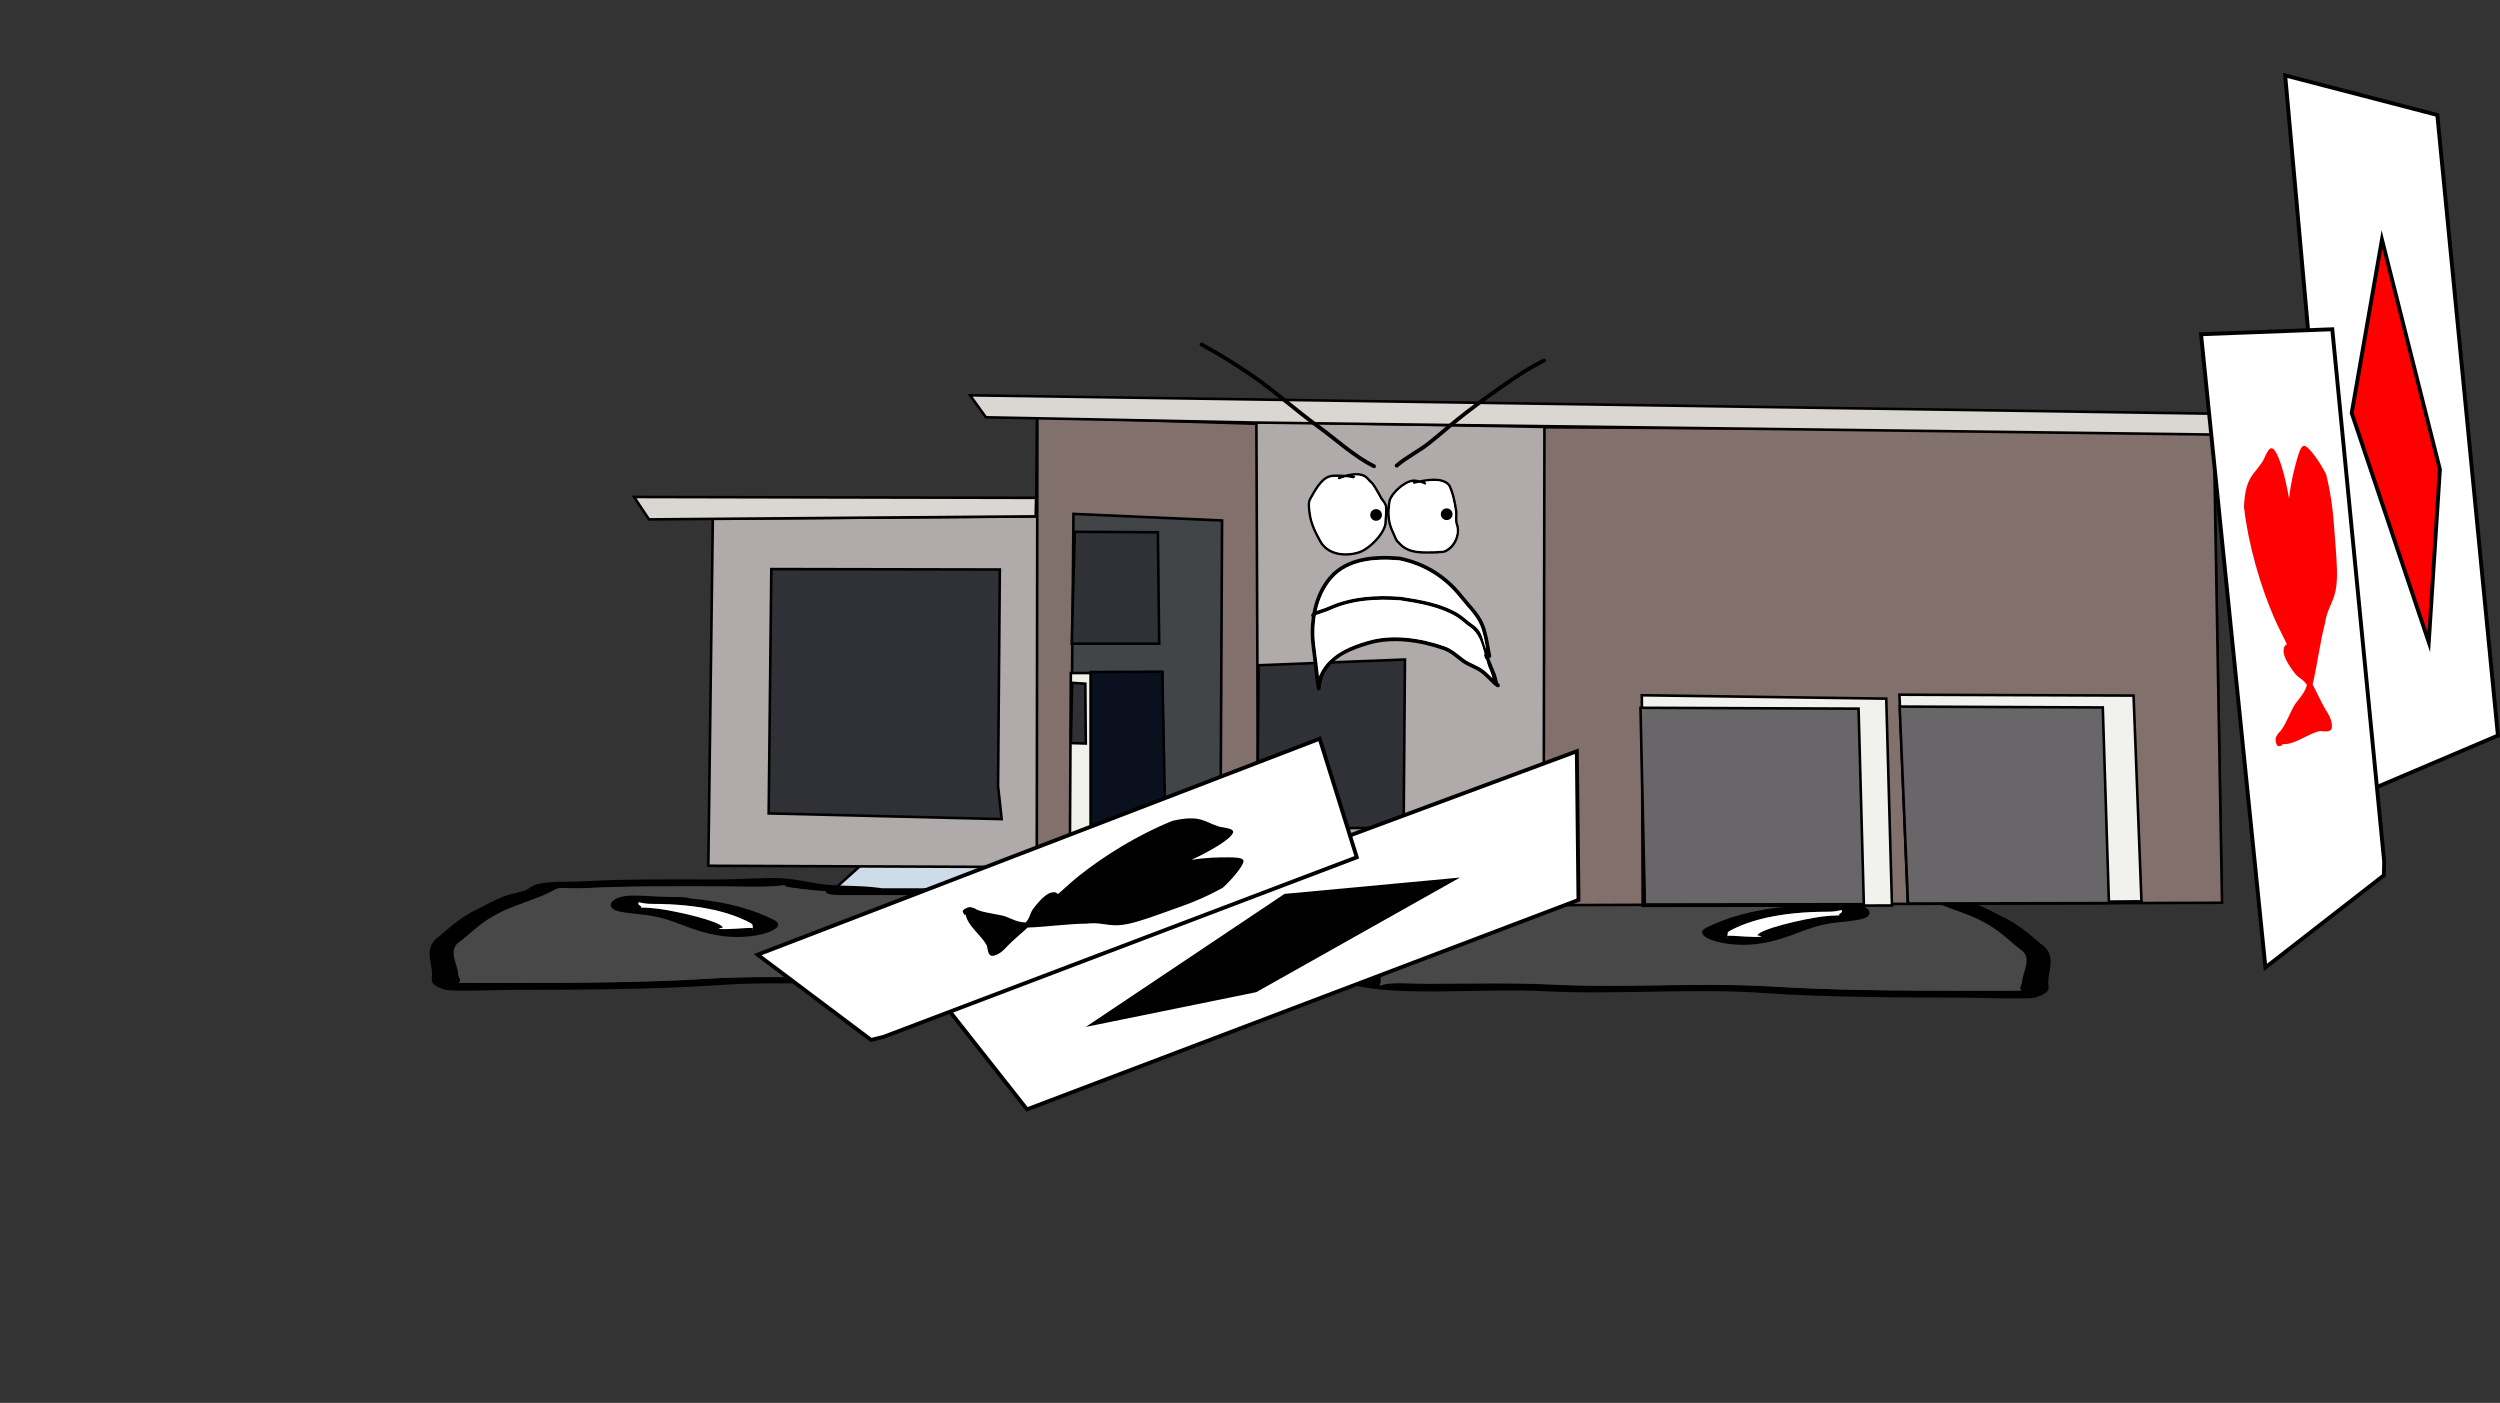 <svg version="1.1" xmlns="http://www.w3.org/2000/svg" xmlns:xlink="http://www.w3.org/1999/xlink" width="960.598" height="539.039" viewBox="0,0,960.598,539.039"><rect x="0" y="0" width="960.598" height="539.039" fill="#333333" stroke="none"/><g transform="translate(159.73,89.52)"><g data-paper-data="{&quot;isPaintingLayer&quot;:true}" fill-rule="nonzero" stroke-linejoin="miter" stroke-miterlimit="10" stroke-dasharray="" stroke-dashoffset="0" style="mix-blend-mode: normal"><path d="M-159.73,449.52v-539.039h959.459v539.039z" fill="none" stroke="#f00000" stroke-width="0" stroke-linecap="butt"/><path d="M158.899,253.874l33.289,-29.892l93.013,-0.267l-19.582,30.159z" data-paper-data="{&quot;index&quot;:null}" fill="#cedce9" stroke="#000000" stroke-width="1" stroke-linecap="round"/><path d="M367.931,256.874l-19.582,-30.159l93.013,0.267l33.289,29.892z" data-paper-data="{&quot;index&quot;:null}" fill="#cedce9" stroke="#000000" stroke-width="1" stroke-linecap="round"/><path d="M483.498,255.307c-2.517,0.331 -4.992,0.52 -7.442,0.656c0.017,0.051 0.025,0.104 0.025,0.159c0,1.346 -5.125,1.346 -5.125,1.346c-22.636,0 -45.271,0 -67.907,0c-5.825,0 -20.318,-0.611 -24.615,0.194c-2.475,0.464 -4.246,0.418 -7.417,0.479c-0.358,0.007 -1.009,0.022 -1.584,0.031c3.066,0.575 1.584,5.888 1.584,7.373c0,6.282 0,12.563 0,18.845c0,1.122 0,2.243 0,3.365c0,0.449 -0.901,1.727 0,1.346c3.429,-1.45 10.122,-0.67 17.938,-0.673c15.406,-0.005 31.9,-0.438 47.031,0.29c27.631,1.451 57.338,-0.868 84.748,0.75c23.085,1.516 50.72,1.652 74.505,1.652c5.979,0 11.958,0 17.938,0c0.9,0 2.312,-0.032 3.775,-0.067c-1.471,-0.691 0.069,-2.36 0.069,-3.298c0,-3.505 4.473,-9.55 -1.018,-12.698c-4.852,-3.823 -7.922,-7.505 -15.837,-11.318c-5.84,-2.813 -14.932,-5.307 -19.764,-8.102c-2.343,-1.666 -4.44,-0.475 -12.069,-0.861c-16.881,-0.853 -33.812,-0.673 -51.251,-0.673c-6.357,0 -14.34,0.339 -20.5,0c-1.3,-0.072 -3.744,-0.338 -5.576,-0.555c3.35,0.68 -4.295,1.337 -7.507,1.759zM403.049,254.776c17.107,0 34.215,0 51.322,0c0.494,-0.065 0.987,-0.13 1.48,-0.194c6.5,-0.854 12.369,-0.627 17.938,-1.01c7.589,-0.521 12.129,-2.275 19.959,-2.692c4.498,-0.24 16.957,0.531 23.333,0.531c17.29,0 34.561,-0.26 51.251,0.673c9.376,0.524 17.299,-0.497 21.684,2.62c0.646,1.184 5.82,1.924 8.526,2.835c4.135,1.392 7.591,3.454 10.791,4.995c7.932,3.821 11.42,7.752 16.393,11.67c4.445,4.131 1.544,9.253 1.544,13.55c0,2.376 1.426,4.05 -5.125,6.057c-2.284,0.7 -23.388,0 -26.907,0c-24.533,0 -53.197,-0.171 -76.991,-1.733c-26.139,-2.007 -57.254,0.698 -84.272,-0.721c-21.772,-1.288 -55.379,2.143 -73.209,-2.257c-1.765,-0.436 0,-3.994 0,-4.711c0,-6.282 0,-12.563 0,-18.845c0,-2.1 -3.525,-7.114 1.822,-8.678c9.331,-2.729 26.795,-2.09 40.459,-2.09z" data-paper-data="{&quot;index&quot;:null}" fill="#000000" stroke="none" stroke-width="1" stroke-linecap="butt"/><path d="M475.984,255.898c2.45,-0.136 4.955,-0.327 7.472,-0.658c3.213,-0.422 10.888,-1.08 7.538,-1.76c1.832,0.218 4.296,0.484 5.596,0.555c6.16,0.339 14.215,0.003 20.572,0.003c17.439,0 34.48,-0.161 51.36,0.692c7.629,0.385 9.742,-0.8 12.085,0.866c4.832,2.795 13.962,5.309 19.802,8.122c7.915,3.813 10.995,7.52 15.848,11.343c5.491,3.149 0.994,9.217 0.994,12.722c0,0.938 -1.55,2.613 -0.079,3.303c-1.462,0.035 -2.877,0.068 -3.777,0.068c-5.979,0 -11.969,0.004 -17.948,0.004c-23.785,0 -51.531,-0.113 -74.617,-1.629c-27.41,-1.617 -57.389,0.689 -85.019,-0.763c-15.131,-0.728 -31.672,-0.311 -47.078,-0.305c-7.815,0.003 -14.514,-0.78 -17.944,0.67c-0.901,0.381 -0.004,-0.899 -0.004,-1.348c0,-1.122 -0.009,-2.249 -0.009,-3.371c0,-6.282 -0.011,-12.601 -0.011,-18.882c0,-1.485 1.498,-6.811 -1.569,-7.386c0.575,-0.009 1.227,-0.024 1.585,-0.031c3.171,-0.061 4.946,-0.017 7.421,-0.481c4.296,-0.805 18.803,-0.201 24.628,-0.201c22.636,0 45.392,-0.027 68.028,-0.027c0,0 5.15,-0.002 5.15,-1.348c0,-0.055 -0.008,-0.108 -0.025,-0.159z" data-paper-data="{&quot;noHover&quot;:false,&quot;origItem&quot;:[&quot;Path&quot;,{&quot;applyMatrix&quot;:true,&quot;segments&quot;:[[[579.60736,595.76373],[0.95609,-0.20262],[0.00646,0.07548]],[[579.61718,596],[0,-0.08208],[0,2]],[[577.61718,598],[0,0],[-8.83333,0]],[[551.11718,598],[8.83333,0],[-2.27308,0]],[[541.51161,598.28885],[1.67648,-1.19621],[-0.96568,0.68904]],[[538.61718,599],[1.23739,-0.09027],[-0.13966,0.01019]],[[537.99901,599.04541],[0.22447,-0.0134],[1.19653,0.85421]],[[538.61718,610],[0,-2.20646],[0,9.33333]],[[538.61718,638],[0,-9.33333],[0,1.66667]],[[538.61718,643],[0,-1.66667],[0,0.66667]],[[538.61718,645],[-0.35177,0.56631],[1.33831,-2.15456]],[[545.61718,644],[-3.04994,0.00386],[6.01206,-0.00761]],[[563.97058,644.43107],[-5.90478,-1.08158],[10.78253,2.15651]],[[597.04254,645.54479],[-10.6965,-2.40266],[9.00888,2.25222]],[[626.11718,648],[-9.28168,0],[2.33333,0]],[[633.11718,648],[-2.33333,0],[0.35109,0]],[[634.59021,647.90091],[-0.5707,0.05184],[-0.57412,-1.02596]],[[634.61718,643],[0,1.39387],[0,-5.20707]],[[634.21982,624.13246],[2.14282,4.67827],[-1.8936,-5.6808]],[[628.03948,607.31672],[3.08887,5.66543],[-2.2791,-4.1802]],[[620.32688,595.27881],[1.8857,4.15235],[-0.91417,-2.47477]],[[615.61718,594],[2.9771,0.57275],[-6.58756,-1.26734]],[[595.61718,593],[6.8054,0],[-2.48058,0]],[[587.61718,593],[2.40395,0.50364],[-0.50743,-0.10631]],[[585.44122,592.1748],[0.71481,0.32365],[1.30749,1.01011]],[[582.51161,594.78885],[1.25365,-0.62682],[-0.98239,0.4912]]],&quot;closed&quot;:true}],&quot;index&quot;:null}" fill="#484848" stroke="none" stroke-width="1" stroke-linecap="butt"/><path d="M547.832,260.833c0,-0.156 -0.071,-0.417 -0.139,-0.674c-0.264,0.104 -0.658,0.193 -1.164,0.269c-1.518,0.406 -3.822,0.406 -3.822,0.406c-19.521,0 -30.797,3.573 -37.698,7.332c-0.812,0.426 -0.74,0.94 -0.74,1.417c0,0.136 -0.049,0.351 -0.103,0.574c0.052,-0.072 0.18,-0.131 0.443,-0.169c1.159,-0.167 11.237,0.857 12.473,0.267c0.372,-0.177 -1.823,-0.21 -1.702,-0.41c1.489,-2.455 17.275,-6.169 25.035,-7.188c2.013,-0.264 4.278,-0.397 6.531,-0.458c-0.881,-0.36 0.886,-0.912 0.886,-1.366zM504.138,270.268c-0.116,0.479 -0.219,0.936 0.13,0.66c0.239,-0.188 -0.106,-0.453 -0.13,-0.66zM495.841,266.961c7.325,-3.627 17.067,-6.934 32.248,-8.235c1.426,-0.585 4.368,-0.585 4.368,-0.585h2.563c5.802,0 8.872,-0.531 15.105,-0.531c8.655,0 10.662,4.52 6.136,5.844c-2.856,0.835 -7.437,1.109 -11.261,1.612c-11.317,1.486 -15.516,5.757 -27.917,7.882c-13.143,2.252 -27.613,-2.639 -21.24,-5.986z" data-paper-data="{&quot;index&quot;:null}" fill="#000000" stroke="none" stroke-width="1" stroke-linecap="butt"/><path d="M547.883,260.114c0.068,0.257 0.151,0.522 0.151,0.678c0,0.455 -1.746,1.015 -0.865,1.375c-2.252,0.061 -4.531,0.188 -6.544,0.453c-7.76,1.019 -23.623,4.714 -25.111,7.169c-0.121,0.2 1.83,0.351 1.458,0.528c-1.237,0.589 -11.401,-0.452 -12.56,-0.285c-0.262,0.038 -0.39,0.097 -0.442,0.169c0.054,-0.223 0.094,-0.442 0.094,-0.577c0,-0.477 -0.094,-1 0.718,-1.426c6.901,-3.759 18.583,-7.411 38.105,-7.411c0,0 2.314,0.003 3.833,-0.403c0.506,-0.076 0.9,-0.164 1.164,-0.269z" data-paper-data="{&quot;noHover&quot;:false,&quot;origItem&quot;:[&quot;Path&quot;,{&quot;applyMatrix&quot;:true,&quot;segments&quot;:[[[607.563,601.99816],[0.02649,0.38155],[-0.10299,0.15484]],[[607.10872,602.39727],[0.1976,-0.11227],[-0.59254,0.60273]],[[605.61718,603],[0,0],[-7.618,0]],[[590.90604,613.89443],[2.69308,-5.58508],[-0.31682,0.63364]],[[590.61718,616],[0,-0.70843],[0,0.20156]],[[590.57685,616.85325],[0.02106,-0.33136],[0.02013,-0.10671]],[[590.74964,616.60263],[-0.10238,0.05628],[0.45234,-0.24865]],[[595.61718,617],[-0.48256,0.87548],[0.14503,-0.26312]],[[594.95308,616.3906],[-0.04725,0.29671],[0.58086,-3.64773]],[[604.72276,605.71115],[-3.02833,1.51416],[0.78545,-0.39273]],[[607.27135,605.03032],[-0.87898,0.0905],[-0.34365,-0.53523]],[[607.61718,603],[0,0.6759],[0,-0.23192]]],&quot;closed&quot;:true}],&quot;index&quot;:null}" fill="#ffffff" stroke="none" stroke-width="1" stroke-linecap="butt"/><g><g stroke="#000000" stroke-width="1" stroke-linecap="round"><path d="M112.44,243.144l1.721,-133.358l124.253,-0.86l0.287,-37.857l259.26,4.589l192.868,1.434l3.155,179.245l-261.554,1.721l-30.974,-13.766z" fill="#b0aaaa"/><path d="M238.636,243.483l0.234,-172.75l84.154,2.571l0.701,170.88z" fill="#82706c"/><path d="M251.554,243.506l1.183,-135.566l57.098,2.534l-0.676,133.285z" fill="#414548"/><path d="M287.704,234.299l-36.32,-0.676l0.338,-64.531h35.137z" fill="#f0f1ea"/><path d="M286.86,168.586l1.351,66.389l-28.887,-1.52v-64.742z" fill="#0b101f"/><path d="M252.229,172.851l5.068,0.338l0.169,22.974l-5.744,-0.169z" fill="#2f3137"/><path d="M253.243,114.824l31.928,0.169l0.507,42.824h-33.617z" fill="#2f3137"/><path d="M225.158,225.219l-89.532,-2.196l1.014,-93.882l87.801,0.169l-0.676,83.282z" fill="#2f3137"/><path d="M323.349,230.118l0.507,-64.024l56.253,-2.196l-0.507,64.7l-57.267,0.169z" fill="#2f3137"/><path d="M433.364,258.287l0.338,-183.626l257.153,1.351l3.21,181.346z" fill="#82706c"/><path d="M471.457,258.541l-0.338,-80.917l93.925,1.309l2.196,79.481z" fill="#f1f2ee"/><path d="M472.302,258.034l-1.689,-75.596l83.789,0.338l2.027,75.131z" fill="#686669"/><path d="M573.322,257.527l-3.21,-80.115l89.955,0.338l3.041,79.059z" fill="#f1f2ee"/><path d="M573.406,257.654l-3.21,-75.68l78.045,0.338l2.365,75.174z" fill="#686669"/><path d="M238.208,108.869l-148.565,1.183l-5.744,-8.615l154.486,0.338z" fill="#dad6d1"/><path d="M322.638,72.845l-103.554,-2.027l-6.081,-8.446l502.607,7.433l-2.027,7.94z" fill="#dad6d1"/></g><path d="M357.128,92.894c2.673,-0.73 6.003,-1.074 7.98,0.282c1.086,0.745 1.827,1.905 2.848,2.729c1.409,1.864 2.3,3.807 3.499,5.81c0.719,1.201 1.624,1.848 1.844,3.351c0.032,0.222 0.056,0.445 0.073,0.668c0.076,-0.929 0.204,-1.905 0.373,-2.953c0.979,-3.435 6.775,-8.665 10.583,-8.04c0.473,0.095 0.942,0.177 1.406,0.272c4.047,-0.781 9.2,-1.43 11.786,1.681c1.498,2.963 2.24,6.841 2.73,10.099c0.237,1.577 -0.333,3.553 0.282,5.01c1.314,4.055 -0.867,9.278 -4.861,10.941c-1.067,0.444 -2.204,0.134 -3.298,0.446c-5.217,0.007 -11.129,0.742 -15.019,-3.916c-1.183,-0.941 -1.294,-2.023 -1.935,-3.299c-1.37,-2.726 -1.994,-5.025 -2.109,-7.495c-0.089,1.073 -0.21,2.152 -0.212,3.23c-0.721,4.362 -6.237,9.895 -10.237,11.355c-5.752,1.861 -12.716,1.104 -15.782,-4.511c-2.145,-3.945 -3.744,-7.219 -4.176,-11.696c-0.18,-1.873 -0.448,-3.575 0.579,-5.246c1.645,-2.865 4.03,-7.447 7.424,-8.489c1.881,-0.578 4.245,-0.252 6.223,-0.228zM354.576,93.785c-1.176,-0.045 -2.36,-0.027 -3.367,0.29c-3.103,0.975 -5.376,5.423 -6.869,8.05c-0.919,1.441 -0.595,3.014 -0.442,4.638c0.408,4.335 1.961,7.487 4.058,11.311c2.781,5.095 9.341,5.858 14.575,4.046c3.624,-1.32 8.9,-6.518 9.569,-10.493c-0.006,-2.165 0.5,-4.324 0.207,-6.423c-0.185,-1.33 -1.057,-1.888 -1.701,-2.959c-1.167,-1.943 -2.021,-3.83 -3.369,-5.644c-0.969,-0.767 -1.652,-1.871 -2.665,-2.58c-1.09,-0.763 -2.712,-0.896 -4.372,-0.719c0.05,0.011 0.1,0.023 0.15,0.035c0.056,-0.021 0.122,-0.033 0.201,-0.033c0.5,0 0.5,0.5 0.5,0.5l-0.635,0.583c-1.075,-0.303 -2.077,-0.337 -3.167,-0.493c-0,0 -0,0 -0,0c-0.849,0.242 -1.617,0.52 -2.218,0.778c0,0 -0.46,0.197 -0.657,-0.263c-0.151,-0.352 0.083,-0.55 0.201,-0.623zM388.226,96.53c-0.277,0.416 -0.693,0.139 -0.693,0.139l-0.226,-0.161c-0.515,-0.223 -1.048,-0.367 -1.59,-0.483c-0.724,0.146 -1.399,0.292 -1.994,0.411c0,0 -0.49,0.098 -0.588,-0.392c-0.029,-0.143 -0.007,-0.253 0.038,-0.336c-3.241,0.38 -7.696,4.651 -8.452,7.289c-0.783,4.943 -0.633,8.061 1.593,12.532c0.598,1.202 0.653,2.156 1.74,3.031c3.674,4.419 9.264,3.633 14.18,3.639c0.984,-0.281 2.105,0.042 3.032,-0.37c3.434,-1.526 5.579,-6.064 4.327,-9.682c-0.615,-1.601 -0.073,-3.511 -0.331,-5.199c-0.481,-3.152 -1.159,-6.828 -2.579,-9.707c-1.887,-2.237 -5.585,-2.122 -8.894,-1.596l0.299,0.191c0,0 0.416,0.277 0.139,0.693z" fill="#000000" stroke="none" stroke-width="0.5" stroke-linecap="butt"/><path d="M388.084,95.887l-0.293,-0.291c3.308,-0.526 7.036,-0.629 8.923,1.608c1.42,2.878 2.115,6.585 2.596,9.738c0.258,1.688 -0.285,3.619 0.33,5.219c1.252,3.618 -0.915,8.186 -4.349,9.712c-0.927,0.412 -2.057,0.094 -3.041,0.375c-4.916,-0.007 -10.557,0.77 -14.232,-3.649c-1.087,-0.875 -1.15,-1.839 -1.749,-3.041c-2.226,-4.471 -2.378,-7.637 -1.596,-12.58c0.756,-2.638 5.241,-6.935 8.483,-7.315c-0.045,0.084 -0.067,0.193 -0.038,0.336c0.098,0.49 0.59,0.392 0.59,0.392c0.596,-0.119 1.278,-0.267 2.002,-0.413c0.542,0.116 1.081,0.26 1.596,0.482l0.227,0.161c0,0 0.419,0.278 0.696,-0.139c0.277,-0.416 -0.147,-0.594 -0.147,-0.594z" data-paper-data="{&quot;noHover&quot;:false,&quot;origItem&quot;:[&quot;Path&quot;,{&quot;applyMatrix&quot;:true,&quot;segments&quot;:[[[308.47177,100.03618],[0.27735,-0.41603],[-0.27735,0.41603]],[307.77839,100.17485],[[307.5525,100.01422],[0,0],[-0.51505,-0.223]],[[305.96247,99.53143],[0.54184,0.11602],[-0.72407,0.14635]],[[303.96799,99.94284],[0.59563,-0.11916],[0,0]],[[303.37964,99.55061],[0.09806,0.49029],[-0.02859,-0.14296]],[[303.41719,99.21448],[-0.04471,0.08356],[-3.24137,0.38041]],[[294.9655,106.50324],[0.75552,-2.6377],[-0.78265,4.94263]],[[296.55845,119.0357],[-2.22594,-4.47122],[0.59818,1.20156]],[[298.29855,122.06638],[-1.0874,-0.87458],[3.67443,4.41893]],[[312.47848,125.70572],[-4.91596,-0.00661],[0.98396,-0.28113]],[[315.51043,125.33526],[-0.92712,0.41196],[3.4342,-1.52597]],[[319.8374,115.65312],[1.25178,3.6182],[-0.6145,-1.60081]],[[319.50668,110.45413],[0.25768,1.68784],[-0.48127,-3.15235]],[[316.92798,100.74752],[1.41974,2.87824],[-1.88682,-2.23663]],[[308.03429,99.15136],[3.30841,-0.52621],[0,0]],[308.33309,99.3428]],&quot;closed&quot;:true}]}" fill="#ffffff" stroke="none" stroke-width="0.5" stroke-linecap="butt"/><path d="M354.362,94.36c0.197,0.46 0.659,0.262 0.659,0.262c0.601,-0.258 1.377,-0.537 2.226,-0.779c0,0 0,0 0,0c1.09,0.156 2.104,0.191 3.178,0.494l0.637,-0.583c0,0 -0.019,-0.402 -0.519,-0.402c-0.079,0 -0.145,0.013 -0.201,0.034c-0.05,-0.012 -0.085,-0.122 -0.135,-0.133c1.66,-0.177 3.295,-0.04 4.385,0.723c1.014,0.709 1.707,1.82 2.676,2.587c1.348,1.814 2.216,3.719 3.383,5.662c0.644,1.072 1.52,1.64 1.705,2.971c0.293,2.1 -0.214,4.281 -0.208,6.445c-0.669,3.975 -5.979,9.209 -9.603,10.529c-5.235,1.812 -11.845,1.036 -14.626,-4.059c-2.097,-3.824 -3.664,-7.017 -4.072,-11.351c-0.153,-1.625 -0.473,-3.212 0.446,-4.654c1.493,-2.626 3.79,-7.099 6.893,-8.075c1.008,-0.317 2.202,-0.339 3.377,-0.294c-0.118,0.073 -0.353,0.272 -0.202,0.623z" data-paper-data="{&quot;noHover&quot;:false,&quot;origItem&quot;:[&quot;Path&quot;,{&quot;applyMatrix&quot;:true,&quot;segments&quot;:[[[274.82133,97.29075],[-0.11802,0.07349],[-1.17576,-0.04482]],[[271.45394,97.58086],[1.00763,-0.3167],[-3.10272,0.97518]],[[264.58494,105.63052],[1.49349,-2.62619],[-0.91903,1.44111]],[[264.14308,110.26887],[-0.15289,-1.62484],[0.40787,4.33461]],[[268.20092,121.58033],[-2.09658,-3.82409],[2.78061,5.0954]],[[282.77619,125.6267],[-5.23455,1.81182],[3.62416,-1.31971]],[[292.3456,115.13362],[-0.66922,3.97514],[-0.00646,-2.16473]],[[292.55292,108.71026],[0.29274,2.09981],[-0.18548,-1.33042]],[[290.85159,105.75078],[0.64391,1.07165],[-1.16728,-1.94267]],[[287.48231,100.10682],[1.34819,1.81359],[-0.96854,-0.76661]],[[284.81683,97.52652],[1.0137,0.70943],[-1.09011,-0.76291]],[[280.44518,96.80755],[1.6596,-0.17671],[0.05,0.01106]],[[280.59547,96.84208],[-0.05019,-0.01197],[0.056,-0.02101]],[[280.79694,96.8086],[-0.07897,0],[0.5,0]],[281.29694,97.3086],[[280.66162,97.89203],[0,0],[-1.07454,-0.30265]],[[277.49452,97.39897],[1.08966,0.15567],[-0.00001,0]],[[277.49448,97.39897],[0.00001,0],[-0.84917,0.24197]],[[275.27669,98.17654],[0.60083,-0.2579],[0,0]],[[274.62016,97.91393],[0.19696,0.45957],[-0.15076,-0.35178]]],&quot;closed&quot;:true}]}" fill="#ffffff" stroke="none" stroke-width="0.5" stroke-linecap="butt"/><path d="M366.769,108.345c0,-1.243 1.007,-2.25 2.25,-2.25c1.243,0 2.25,1.007 2.25,2.25c0,1.243 -1.007,2.25 -2.25,2.25c-1.243,0 -2.25,-1.007 -2.25,-2.25z" fill="#000000" stroke="none" stroke-width="0.5" stroke-linecap="butt"/><path d="M393.892,108.068c0,-1.243 1.007,-2.25 2.25,-2.25c1.243,0 2.25,1.007 2.25,2.25c0,1.243 -1.007,2.25 -2.25,2.25c-1.243,0 -2.25,-1.007 -2.25,-2.25z" fill="#000000" stroke="none" stroke-width="0.5" stroke-linecap="butt"/><path d="M301.294,42.505c0.359,-0.658 1.018,-0.299 1.018,-0.299l0.889,0.485c6.642,3.623 12.838,7.519 19.067,11.814c8.638,5.956 16.424,13.088 24.936,19.245c7.038,5.091 13.587,11.339 21.343,15.202c0,0 0.671,0.335 0.335,1.006c-0.335,0.671 -1.006,0.335 -1.006,0.335c-7.829,-3.931 -14.436,-10.182 -21.551,-15.328c-8.502,-6.15 -16.28,-13.277 -24.908,-19.226c-6.186,-4.266 -12.336,-8.133 -18.934,-11.732l-0.889,-0.485c0,0 -0.658,-0.359 -0.299,-1.018z" fill="#000000" stroke="none" stroke-width="0.5" stroke-linecap="butt"/><path d="M434.17,48.709c0.336,0.671 -0.334,1.007 -0.334,1.007l-0.526,0.264c-3.538,1.772 -6.974,3.823 -10.261,6.022c-8.712,5.829 -17.132,11.962 -25.199,18.663c-2.696,2.24 -5.341,4.567 -8.101,6.728c-3.926,3.074 -8.553,5.319 -12.32,8.549c0,0 -0.569,0.488 -1.058,-0.081c-0.488,-0.569 0.081,-1.058 0.081,-1.058c3.792,-3.25 8.438,-5.507 12.386,-8.602c2.742,-2.15 5.372,-4.463 8.053,-6.69c8.107,-6.734 16.569,-12.898 25.323,-18.755c3.338,-2.234 6.83,-4.315 10.423,-6.116l0.526,-0.264c0,0 0.671,-0.336 1.007,0.334z" fill="#000000" stroke="none" stroke-width="0.5" stroke-linecap="butt"/><path d="M410.769,163.307l-0.285,-0.885c0.009,-0.414 0.042,-0.725 0.093,-0.983c-1.063,-3.949 -2.248,-7.807 -5.495,-9.964c-1.836,-1.226 -3.353,-2.875 -5.25,-4.012c-6.388,-3.83 -14.23,-5.121 -21.47,-6.238c-9.121,-0.692 -18.634,-0.169 -27.05,3.703c-1.733,0.762 -3.596,1.244 -5.385,1.926c-0.71,4.137 -0.714,8.409 -0.151,12.35c0.53,3.715 0.868,7.447 1.325,11.172c0.637,-1.558 1.551,-3.108 1.982,-3.689c4.136,-5.577 10.251,-8.019 16.701,-9.916c9.648,-2.832 20.572,-1.101 29.834,2.141c2.918,1.125 5,3.162 7.473,4.957c1.967,1.429 4.508,2.16 6.541,3.521c1.455,0.974 2.768,2.348 4.083,3.652c-0.31,-0.971 -0.585,-2.009 -0.87,-2.606c-0.682,-1.433 -1.181,-3.02 -1.633,-4.647c-0.323,-0.123 -0.443,-0.482 -0.443,-0.482zM346.26,145.158c1.491,-0.542 2.997,-0.949 4.437,-1.599c8.722,-3.923 18.402,-4.547 27.837,-3.825c7.46,1.145 15.497,2.502 22.076,6.445c1.92,1.151 3.447,2.811 5.304,4.047c3.774,2.525 3.789,4.83 5.063,8.798c0.071,0.22 0.142,0.44 0.215,0.659c0.005,-0.017 0.01,-0.034 0.016,-0.052c-0.538,-3.09 -1.103,-6.295 -2.304,-9.076c-1.652,-3.826 -5.289,-7.239 -7.854,-10.481c-5.914,-7.474 -13.708,-12.276 -23.067,-14.235c-8.988,-0.773 -19.564,-0.216 -25.906,7.134c-2.942,3.406 -4.819,7.675 -5.818,12.184zM412.48,163.313c0.744,1.971 1.546,3.917 2.381,5.869c0.539,1.258 0.694,2.503 1.055,3.73l0.39,0.325c0.167,0.138 0.274,0.346 0.274,0.58c0,0.414 -0.336,0.75 -0.75,0.75c-0.157,0 -0.303,-0.048 -0.423,-0.131l-0.838,-0.556l0.011,-0.016l-0.049,-0.011c-1.915,-1.64 -3.707,-3.871 -5.774,-5.246c-2.041,-1.357 -4.561,-2.098 -6.543,-3.523c-2.361,-1.697 -4.338,-3.702 -7.113,-4.766c-8.955,-3.133 -19.561,-4.861 -28.893,-2.11c-6.431,1.892 -13.115,4.461 -16.772,10.514c-1.009,1.67 -1.175,3.615 -1.766,5.432l0.197,0.03l-0.139,0.923c-0.049,0.367 -0.363,0.649 -0.743,0.649c-0.381,0 -0.696,-0.284 -0.744,-0.652l-0.216,-1.473c-0.694,-4.733 -1.056,-9.49 -1.733,-14.217c-0.544,-3.811 -0.573,-7.908 0.02,-11.916c-0.52,-0.462 -0.075,-1.019 -0.075,-1.019l0.305,-0.364c0.966,-5.218 3.021,-10.208 6.401,-14.123c6.699,-7.752 17.75,-8.468 27.259,-7.637c9.731,2.019 17.875,7.016 24.025,14.788c2.654,3.354 6.345,6.858 8.055,10.817c1.231,2.851 1.82,6.115 2.376,9.273c0.085,0.16 0.09,0.334 0.079,0.45c0.163,0.924 0.325,1.837 0.503,2.726c0,0 0.147,0.735 -0.588,0.883c-0.061,0.012 -0.118,0.018 -0.171,0.019z" fill="#000000" stroke="none" stroke-width="0.5" stroke-linecap="butt"/><path d="M411.26,163.801c0.453,1.627 0.949,3.219 1.632,4.652c0.285,0.598 0.558,1.638 0.869,2.609c-1.315,-1.304 -2.721,-2.716 -4.176,-3.69c-2.033,-1.36 -4.574,-2.09 -6.541,-3.519c-2.472,-1.796 -4.557,-3.826 -7.475,-4.95c-9.262,-3.242 -20.087,-4.967 -29.734,-2.135c-6.449,1.897 -12.567,4.325 -16.703,9.902c-0.431,0.581 -1.438,2.167 -2.075,3.726c-0.457,-3.725 -0.799,-7.473 -1.329,-11.187c-0.563,-3.941 -0.557,-8.231 0.152,-12.368c1.79,-0.682 3.653,-1.169 5.387,-1.931c8.416,-3.872 17.971,-4.426 27.093,-3.734c7.24,1.117 15.132,2.438 21.52,6.268c1.897,1.137 3.416,2.797 5.253,4.023c3.247,2.157 4.432,6.032 5.495,9.981c-0.051,0.258 -0.085,0.571 -0.094,0.985l0.284,0.886c0,0 0.119,0.359 0.443,0.482z" data-paper-data="{&quot;noHover&quot;:false,&quot;origItem&quot;:[&quot;Path&quot;,{&quot;applyMatrix&quot;:true,&quot;segments&quot;:[[662.02784,333.62593],[[661.45846,331.85655],[0,0],[0.01775,-0.82774]],[[661.64538,329.88976],[-0.10212,0.51632],[-2.12667,-7.89773]],[[650.65491,309.96177],[6.4945,4.31347],[-3.67269,-2.45251]],[[640.15588,301.93718],[3.79346,2.27464],[-12.77609,-7.6608]],[[597.21642,289.46128],[14.47992,2.23322],[-18.24269,-1.38336]],[[543.11589,296.86648],[16.83212,-7.74357],[-3.46687,1.52433]],[[532.34558,300.718],[3.5793,-1.36398],[-1.4195,8.27427]],[[532.04378,325.41801],[-1.12661,-7.88279],[1.06,7.42944]],[[534.69449,347.76145],[-0.91481,-7.4496],[1.27325,-3.11673]],[[538.65803,340.38394],[-0.86212,1.1624],[8.27288,-11.15429]],[[572.05914,320.55179],[-12.89852,3.79368],[19.29566,-5.66326]],[[631.72637,324.83462],[-18.52424,-6.48497],[5.83554,2.24982]],[[646.67184,334.74947],[-4.9448,-3.59145],[3.93404,2.85733]],[[659.75303,341.79065],[-4.06611,-2.7207],[2.91021,1.94726]],[[667.91973,349.09444],[-2.63069,-2.60834],[-0.62025,-1.9416]],[[666.18037,343.88218],[0.56914,1.19511],[-1.3646,-2.86544]],[[662.91349,334.58901],[0.90571,3.25333],[-0.6469,-0.24681]]],&quot;closed&quot;:true}]}" fill="#ffffff" stroke="none" stroke-width="0.5" stroke-linecap="butt"/><path d="M352.031,132.958c6.342,-7.35 16.963,-7.94 25.951,-7.167c9.359,1.959 17.205,6.805 23.119,14.279c2.565,3.242 6.2,6.673 7.853,10.499c1.201,2.781 1.761,5.997 2.3,9.086c-0.005,0.017 -0.099,-0.012 -0.104,0.005c-0.072,-0.219 -0.144,-0.438 -0.215,-0.658c-1.274,-3.969 -1.293,-6.264 -5.067,-8.789c-1.857,-1.236 -3.386,-2.891 -5.306,-4.042c-6.579,-3.943 -14.563,-5.242 -22.023,-6.387c-9.435,-0.722 -19.068,-0.149 -27.79,3.773c-1.441,0.649 -3.046,1.063 -4.537,1.604c0.998,-4.509 2.879,-8.798 5.821,-12.205z" data-paper-data="{&quot;noHover&quot;:false,&quot;origItem&quot;:[&quot;Path&quot;,{&quot;applyMatrix&quot;:true,&quot;segments&quot;:[[[533.01059,297.32816],[1.99684,-9.01803],[2.98178,-1.08354]],[[541.88556,294.13037],[-2.88143,1.29885],[17.44475,-7.84518]],[[597.55873,286.48088],[-18.86903,-1.44477],[14.91953,2.28982]],[[641.71002,299.37112],[-13.15801,-7.88575],[3.83959,2.30111]],[[652.31901,307.46562],[-3.71498,-2.47233],[7.54804,5.04942]],[[662.4459,325.06234],[-2.54796,-7.93732],[0.14136,0.44036]],[[662.87521,326.38014],[-0.14483,-0.4382],[0.01045,-0.03407]],[[662.90653,326.27657],[-0.01044,0.03498],[-1.07644,-6.17947]],[[658.29905,308.12473],[2.40151,5.56132],[-3.30411,-7.65151]],[[642.59139,287.16333],[5.13015,6.48394],[-11.82763,-14.94882]],[[596.45813,258.6934],[18.71702,3.91717],[-17.97609,-1.54676]],[[544.64632,272.96073],[12.68431,-14.69952],[-5.88303,6.81254]]],&quot;closed&quot;:true}]}" fill="#ffffff" stroke="none" stroke-width="0.5" stroke-linecap="butt"/></g><g stroke="none" stroke-width="1" stroke-linecap="butt"><path d="M150.051,252.307c-3.212,-0.422 -10.858,-1.08 -7.507,-1.759c-1.832,0.218 -4.276,0.484 -5.576,0.555c-6.16,0.339 -14.144,0 -20.5,0c-17.439,0 -34.37,-0.18 -51.251,0.673c-7.629,0.385 -9.726,-0.805 -12.069,0.861c-4.832,2.795 -13.924,5.289 -19.764,8.102c-7.915,3.813 -10.985,7.494 -15.837,11.318c-5.491,3.149 -1.018,9.194 -1.018,12.698c0,0.938 1.54,2.608 0.069,3.298c1.462,0.035 2.875,0.067 3.775,0.067c5.979,0 11.958,0 17.938,0c23.785,0 51.419,-0.137 74.505,-1.652c27.41,-1.617 57.117,0.702 84.748,-0.75c15.131,-0.728 31.625,-0.295 47.031,-0.29c7.816,0.003 14.508,-0.777 17.938,0.673c0.901,0.381 0,-0.897 0,-1.346c0,-1.122 0,-2.243 0,-3.365c0,-6.282 0,-12.563 0,-18.845c0,-1.485 -1.482,-6.798 1.584,-7.373c-0.575,-0.009 -1.226,-0.024 -1.584,-0.031c-3.171,-0.061 -4.942,-0.015 -7.417,-0.479c-4.296,-0.805 -18.79,-0.194 -24.615,-0.194c-22.636,0 -45.271,0 -67.907,0c0,0 -5.125,0 -5.125,-1.346c0,-0.055 0.009,-0.108 0.025,-0.159c-2.45,-0.136 -4.925,-0.326 -7.442,-0.656zM230.5,251.776c13.664,0 31.128,-0.639 40.459,2.09c5.347,1.564 1.822,6.578 1.822,8.678c0,6.282 0,12.563 0,18.845c0,0.717 1.765,4.276 0,4.711c-17.83,4.4 -51.436,0.969 -73.209,2.257c-27.018,1.419 -58.133,-1.285 -84.272,0.721c-23.793,1.562 -52.458,1.733 -76.991,1.733c-3.519,0 -24.622,0.7 -26.907,0c-6.551,-2.007 -5.125,-3.682 -5.125,-6.057c0,-4.297 -2.9,-9.419 1.544,-13.55c4.973,-3.919 8.461,-7.849 16.393,-11.67c3.2,-1.541 6.656,-3.603 10.791,-4.995c2.706,-0.911 7.879,-1.651 8.526,-2.835c4.385,-3.117 12.308,-2.096 21.684,-2.62c16.69,-0.933 33.961,-0.673 51.251,-0.673c6.376,0 18.835,-0.771 23.333,-0.531c7.83,0.417 12.37,2.171 19.959,2.692c5.569,0.382 11.438,0.156 17.938,1.01c0.493,0.065 0.987,0.13 1.48,0.194c17.107,0 34.215,0 51.322,0z" data-paper-data="{&quot;index&quot;:null}" fill="#000000"/><path d="M157.565,252.898c-0.017,0.051 -0.025,0.104 -0.025,0.159c0,1.346 5.15,1.348 5.15,1.348c22.636,0 45.392,0.027 68.028,0.027c5.825,0 20.332,-0.604 24.628,0.201c2.475,0.464 4.25,0.42 7.421,0.481c0.358,0.007 1.009,0.022 1.585,0.031c-3.066,0.575 -1.569,5.901 -1.569,7.386c0,6.282 -0.011,12.601 -0.011,18.882c0,1.122 -0.009,2.249 -0.009,3.371c0,0.449 0.898,1.729 -0.004,1.348c-3.429,-1.45 -10.128,-0.668 -17.944,-0.67c-15.406,-0.005 -31.947,-0.422 -47.078,0.305c-27.631,1.451 -57.609,-0.854 -85.019,0.763c-23.085,1.516 -50.832,1.629 -74.617,1.629c-5.979,0 -11.969,-0.004 -17.948,-0.004c-0.9,0 -2.314,-0.033 -3.777,-0.068c1.471,-0.691 -0.079,-2.365 -0.079,-3.303c0,-3.505 -4.497,-9.573 0.994,-12.722c4.852,-3.823 7.932,-7.53 15.848,-11.343c5.84,-2.813 14.97,-5.327 19.802,-8.122c2.343,-1.666 4.456,-0.48 12.085,-0.866c16.881,-0.853 33.921,-0.692 51.36,-0.692c6.357,0 14.411,0.336 20.572,-0.003c1.3,-0.072 3.764,-0.338 5.596,-0.555c-3.351,0.68 4.325,1.338 7.538,1.76c2.517,0.331 5.022,0.522 7.472,0.658z" data-paper-data="{&quot;noHover&quot;:false,&quot;origItem&quot;:[&quot;Path&quot;,{&quot;applyMatrix&quot;:true,&quot;segments&quot;:[[[579.60736,595.76373],[0.95609,-0.20262],[0.00646,0.07548]],[[579.61718,596],[0,-0.08208],[0,2]],[[577.61718,598],[0,0],[-8.83333,0]],[[551.11718,598],[8.83333,0],[-2.27308,0]],[[541.51161,598.28885],[1.67648,-1.19621],[-0.96568,0.68904]],[[538.61718,599],[1.23739,-0.09027],[-0.13966,0.01019]],[[537.99901,599.04541],[0.22447,-0.0134],[1.19653,0.85421]],[[538.61718,610],[0,-2.20646],[0,9.33333]],[[538.61718,638],[0,-9.33333],[0,1.66667]],[[538.61718,643],[0,-1.66667],[0,0.66667]],[[538.61718,645],[-0.35177,0.56631],[1.33831,-2.15456]],[[545.61718,644],[-3.04994,0.00386],[6.01206,-0.00761]],[[563.97058,644.43107],[-5.90478,-1.08158],[10.78253,2.15651]],[[597.04254,645.54479],[-10.6965,-2.40266],[9.00888,2.25222]],[[626.11718,648],[-9.28168,0],[2.33333,0]],[[633.11718,648],[-2.33333,0],[0.35109,0]],[[634.59021,647.90091],[-0.5707,0.05184],[-0.57412,-1.02596]],[[634.61718,643],[0,1.39387],[0,-5.20707]],[[634.21982,624.13246],[2.14282,4.67827],[-1.8936,-5.6808]],[[628.03948,607.31672],[3.08887,5.66543],[-2.2791,-4.1802]],[[620.32688,595.27881],[1.8857,4.15235],[-0.91417,-2.47477]],[[615.61718,594],[2.9771,0.57275],[-6.58756,-1.26734]],[[595.61718,593],[6.8054,0],[-2.48058,0]],[[587.61718,593],[2.40395,0.50364],[-0.50743,-0.10631]],[[585.44122,592.1748],[0.71481,0.32365],[1.30749,1.01011]],[[582.51161,594.78885],[1.25365,-0.62682],[-0.98239,0.4912]]],&quot;closed&quot;:true}],&quot;index&quot;:null}" fill="#484848"/><path d="M85.718,257.833c0,0.455 1.767,1.006 0.886,1.366c2.252,0.061 4.518,0.194 6.531,0.458c7.76,1.019 23.547,4.733 25.035,7.188c0.121,0.2 -2.073,0.233 -1.702,0.41c1.237,0.589 11.314,-0.435 12.473,-0.267c0.262,0.038 0.391,0.097 0.443,0.169c-0.054,-0.223 -0.103,-0.439 -0.103,-0.574c0,-0.477 0.072,-0.991 -0.74,-1.417c-6.901,-3.759 -18.176,-7.332 -37.698,-7.332c0,0 -2.304,0 -3.822,-0.406c-0.506,-0.076 -0.9,-0.164 -1.164,-0.269c-0.068,0.257 -0.139,0.518 -0.139,0.674zM129.281,267.928c0.35,0.276 0.247,-0.182 0.13,-0.66c-0.024,0.208 -0.369,0.472 -0.13,0.66zM137.708,263.961c6.373,3.347 -8.097,8.238 -21.24,5.986c-12.401,-2.125 -16.6,-6.396 -27.917,-7.882c-3.823,-0.502 -8.405,-0.776 -11.261,-1.612c-4.526,-1.324 -2.52,-5.844 6.136,-5.844c6.233,0 9.302,0.531 15.105,0.531h2.563c0,0 2.942,0 4.368,0.585c15.181,1.302 24.923,4.608 32.248,8.235z" data-paper-data="{&quot;index&quot;:null}" fill="#000000"/><path d="M85.666,257.114c0.264,0.104 0.658,0.193 1.164,0.269c1.518,0.406 3.833,0.403 3.833,0.403c19.521,0 31.204,3.652 38.105,7.411c0.812,0.426 0.718,0.95 0.718,1.426c0,0.136 0.04,0.354 0.094,0.577c-0.052,-0.072 -0.179,-0.131 -0.442,-0.169c-1.159,-0.167 -11.324,0.874 -12.56,0.285c-0.372,-0.177 1.579,-0.329 1.458,-0.528c-1.488,-2.455 -17.351,-6.15 -25.111,-7.169c-2.013,-0.264 -4.291,-0.392 -6.544,-0.453c0.881,-0.36 -0.865,-0.92 -0.865,-1.375c0,-0.156 0.083,-0.421 0.151,-0.678z" data-paper-data="{&quot;noHover&quot;:false,&quot;origItem&quot;:[&quot;Path&quot;,{&quot;applyMatrix&quot;:true,&quot;segments&quot;:[[[607.563,601.99816],[0.02649,0.38155],[-0.10299,0.15484]],[[607.10872,602.39727],[0.1976,-0.11227],[-0.59254,0.60273]],[[605.61718,603],[0,0],[-7.618,0]],[[590.90604,613.89443],[2.69308,-5.58508],[-0.31682,0.63364]],[[590.61718,616],[0,-0.70843],[0,0.20156]],[[590.57685,616.85325],[0.02106,-0.33136],[0.02013,-0.10671]],[[590.74964,616.60263],[-0.10238,0.05628],[0.45234,-0.24865]],[[595.61718,617],[-0.48256,0.87548],[0.14503,-0.26312]],[[594.95308,616.3906],[-0.04725,0.29671],[0.58086,-3.64773]],[[604.72276,605.71115],[-3.02833,1.51416],[0.78545,-0.39273]],[[607.27135,605.03032],[-0.87898,0.0905],[-0.34365,-0.53523]],[[607.61718,603],[0,0.6759],[0,-0.23192]]],&quot;closed&quot;:true}],&quot;index&quot;:null}" fill="#ffffff"/></g><g data-paper-data="{&quot;index&quot;:null}"><path d="M743.316,217.253l-24.992,-277.795l58.459,15.205l23.285,238.443z" data-paper-data="{&quot;index&quot;:null}" fill="#ffffff" stroke="#000000" stroke-width="1.5" stroke-linecap="round"/><path d="M777.774,90.851l-4.279,66.356l-29.607,-88.047l11.623,-66.622z" data-paper-data="{&quot;index&quot;:null}" fill="#ff0000" stroke="#000000" stroke-width="1.5" stroke-linecap="round"/><path d="M756.257,246.803l-45.516,35.399l-24.746,-243.298l50.427,-1.908l19.938,204.503z" data-paper-data="{&quot;index&quot;:null}" fill="#ffffff" stroke="#000000" stroke-width="1.5" stroke-linecap="round"/><path d="M718.814,158.199c0.029,-0.123 0.07,-0.235 0.126,-0.325c-1.614,-3.339 -3.283,-6.398 -4.874,-10.072c-5.135,-11.861 -9.818,-27.474 -11.573,-42.524c0.496,-11.492 3.708,-12.162 7.093,-17.373c1.039,-1.6 2.433,-6.454 4.193,-4.883c2.427,2.164 4.703,11.485 6.056,19.063c0.525,-5.667 1.881,-10.968 2.914,-14.699c0.618,-2.23 1.626,-5.958 3.037,-5.602c2.027,0.511 6.515,7.348 8.295,10.988c2.57,10.705 2.753,16.59 3.587,27.248c0.45,5.749 1.011,12.922 0.001,17.531c-1.078,4.922 -3.304,7.102 -4.045,12.406c-1.921,7.295 -2.976,16.027 -4.746,23.54c1.649,3.085 3.234,6.709 4.853,9.452c0.679,1.176 2.802,3.99 2.55,6.981c-0.208,2.471 -3.775,1.28 -4.748,1.489c-4.624,0.992 -9.479,5.355 -14.376,4.975l0.084,0.51l-1.467,0.31c-0.405,0.086 -0.876,-0.715 -1.052,-1.789c-0.134,-0.818 -0.059,-1.558 0.164,-1.902l0.717,-1.188l0.023,0.068l0.037,-0.153c1.916,-1.481 3.737,-6.029 5.273,-9.044c1.561,-3.639 4.486,-5.158 5.76,-9.553c-0.352,-0.5 -0.707,-0.941 -1.063,-1.303c-1.189,-1.21 -2.396,-1.595 -3.63,-3.196c-0.827,-1.072 -4.167,-5.43 -4.302,-8.275c-0.075,-1.58 0.426,-2.431 1.111,-2.679z" data-paper-data="{&quot;index&quot;:null}" fill="#ff0000" stroke="none" stroke-width="0.5" stroke-linecap="butt"/></g><g data-paper-data="{&quot;index&quot;:null}"><path d="M198.748,290.926l247.4,-91.788l0.633,57.143l-211.899,80.46z" fill="#ffffff" stroke="#000000" stroke-width="1.5" stroke-linecap="round"/><path d="M322.7,290.999l-61.641,12.569l73.029,-48.889l63.706,-5.931z" fill="#000000" stroke="#000000" stroke-width="1.5" stroke-linecap="round"/><path d="M174.984,310.076l-43.617,-32.764l215.968,-82.999l14.262,45.562l-181.746,68.977z" fill="#ffffff" stroke="#000000" stroke-width="1.5" stroke-linecap="round"/><path d="M246.577,253.895c0.12,-0.004 0.232,0.006 0.328,0.034c2.648,-2.302 5.026,-4.586 7.985,-6.95c9.553,-7.633 22.644,-15.785 35.948,-21.123c10.615,-2.4 12.024,0.365 17.622,2.162c1.718,0.551 6.496,0.618 5.499,2.616c-1.373,2.753 -9.317,7.145 -15.899,10.262c5.304,-0.927 10.48,-1.006 14.143,-0.989c2.19,0.01 5.843,0.005 5.868,1.382c0.036,1.977 -5.091,7.772 -7.972,10.301c-9.135,5.004 -14.462,6.632 -23.985,10.039c-5.137,1.838 -11.546,4.131 -16.004,4.354c-4.761,0.238 -7.304,-1.253 -12.33,-0.613c-7.136,0.057 -15.37,1.263 -22.669,1.512c-2.407,2.272 -5.322,4.618 -7.424,6.777c-0.905,0.911 -2.947,3.549 -5.74,4.062c-2.308,0.424 -2.106,-3.129 -2.538,-3.965c-2.054,-3.976 -7.242,-7.324 -8.111,-11.889l-0.445,0.203l-0.648,-1.262c-0.179,-0.349 0.435,-0.978 1.372,-1.405c0.713,-0.325 1.408,-0.44 1.777,-0.323l1.263,0.36l-0.056,0.038l0.149,-0.004c1.827,1.381 6.431,1.914 9.566,2.568c3.709,0.522 5.822,2.815 10.152,2.887c0.369,-0.446 0.683,-0.879 0.926,-1.294c0.809,-1.385 0.862,-2.583 2.016,-4.108c0.773,-1.021 3.923,-5.152 6.486,-5.982c1.424,-0.461 2.325,-0.215 2.721,0.35z" fill="#000000" stroke="none" stroke-width="0.5" stroke-linecap="butt"/></g></g></g></svg><!--rotationCenter:479.72973:269.51952-->